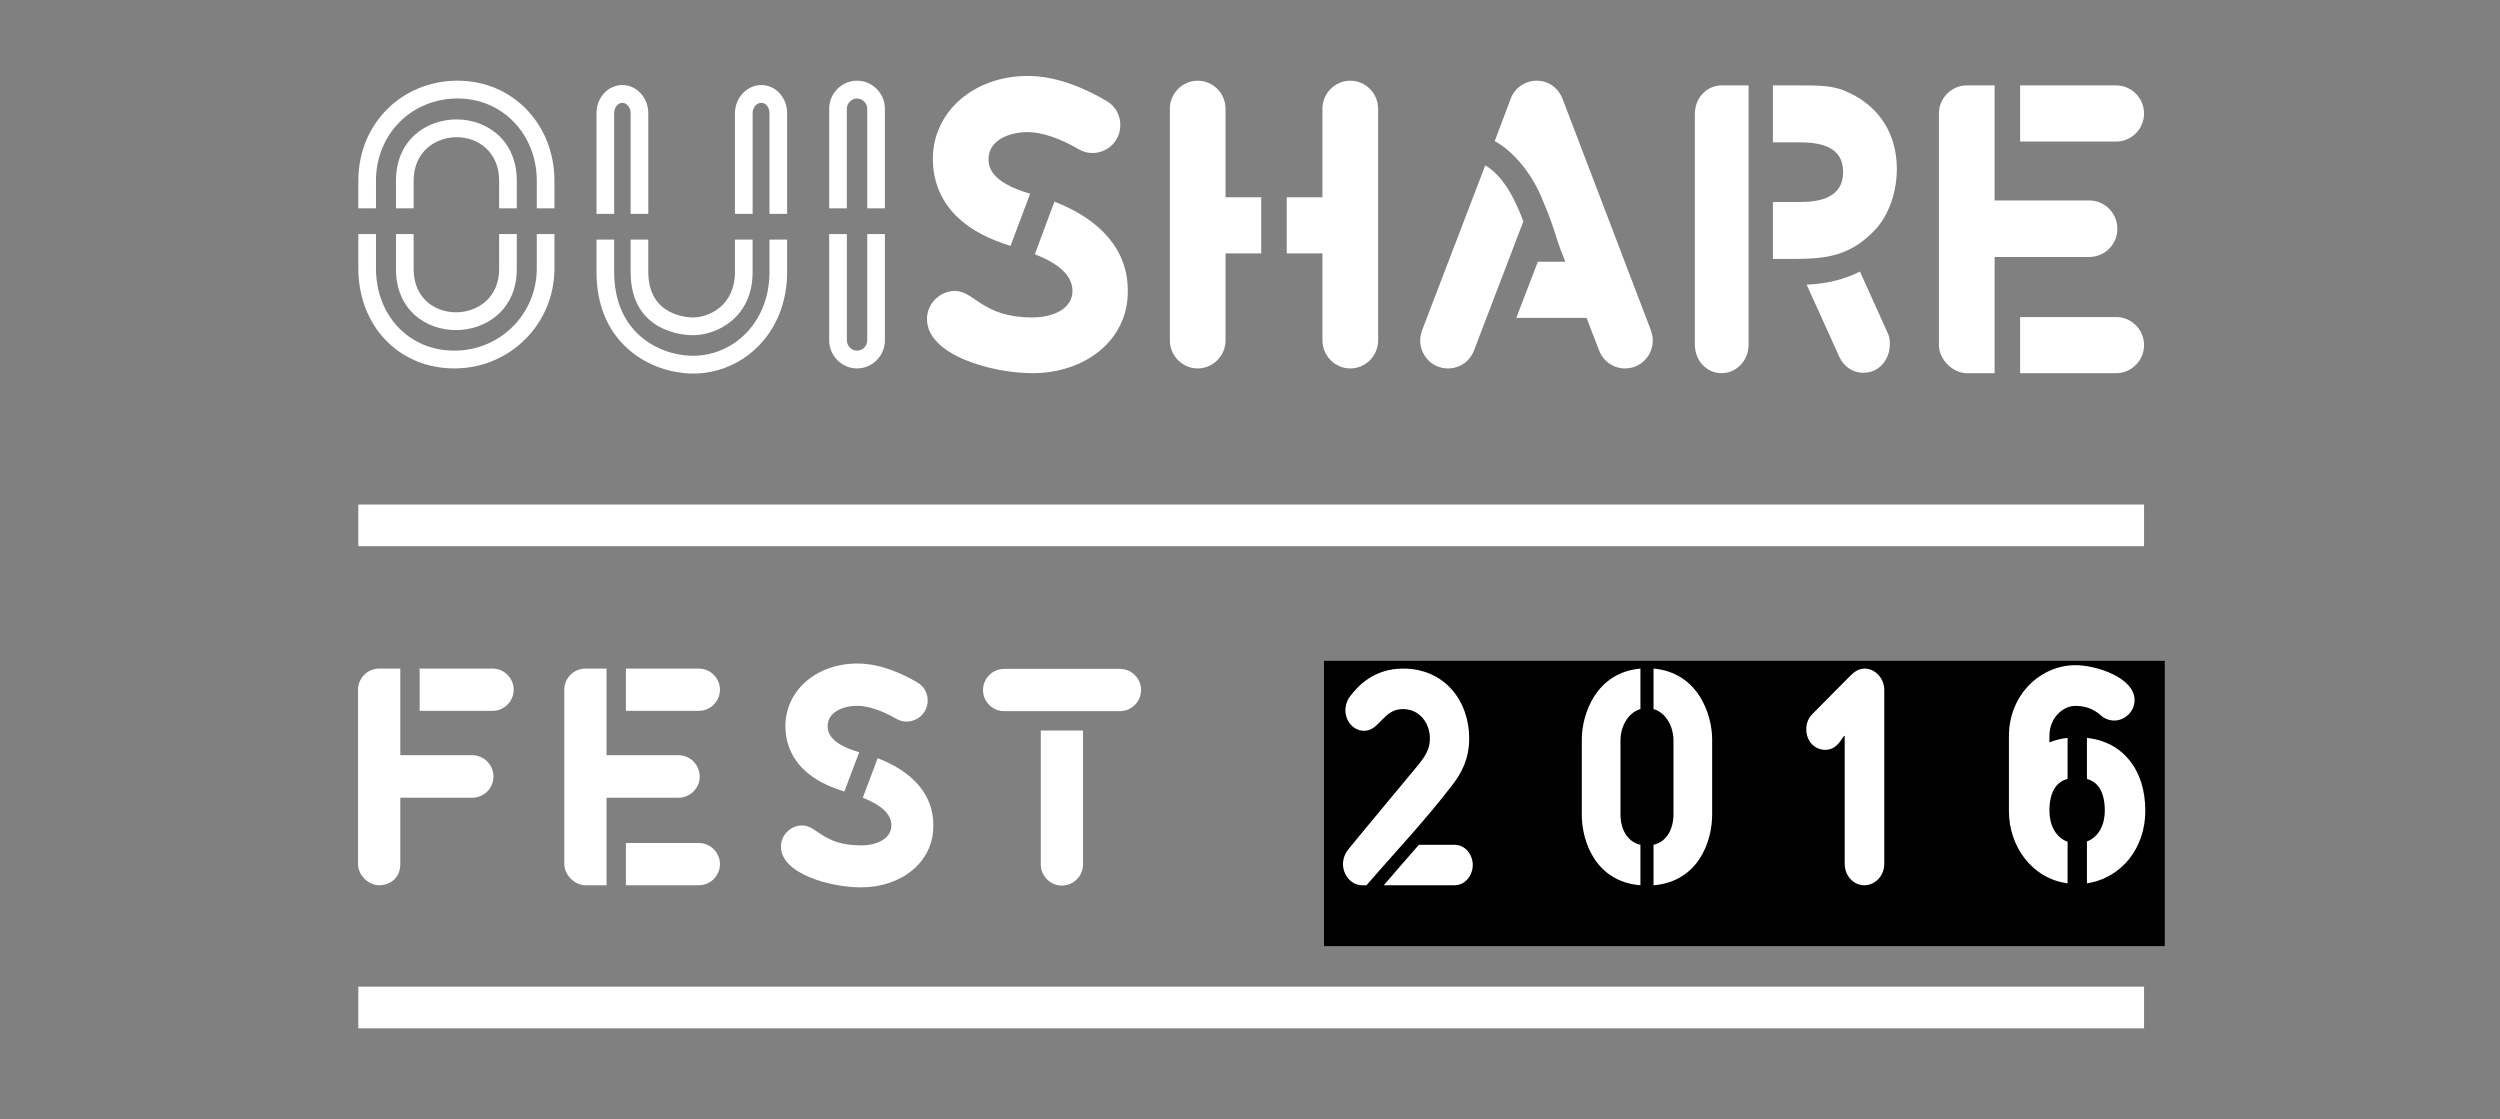 <?xml version="1.0" encoding="UTF-8" standalone="no"?>
<!-- Created with Inkscape (http://www.inkscape.org/) -->

<svg
   xmlns:dc="http://purl.org/dc/elements/1.1/"
   xmlns:cc="http://creativecommons.org/ns#"
   xmlns:rdf="http://www.w3.org/1999/02/22-rdf-syntax-ns#"
   xmlns:svg="http://www.w3.org/2000/svg"
   xmlns="http://www.w3.org/2000/svg"
   xmlns:sodipodi="http://sodipodi.sourceforge.net/DTD/sodipodi-0.dtd"
   xmlns:inkscape="http://www.inkscape.org/namespaces/inkscape"
   id="svg2"
   version="1.1"
   inkscape:version="0.91 r13725"
   xml:space="preserve"
   width="1050"
   height="470"
   viewBox="0 0 1050 470"
   sodipodi:docname="logo-fest-2016-white.svg"
   inkscape:export-filename="/Users/auli/Documents/OuiShare/LOGO/LOGO_OUISHARE_FEST_2016-RGB-white.png"
   inkscape:export-xdpi="199.98801"
   inkscape:export-ydpi="199.98801"><rect x="0" y="0" width="1050" height="470" fill="#808080" stroke="none"/><defs
     id="defs6"><clipPath
       clipPathUnits="userSpaceOnUse"
       id="clipPath16"><path
         d="m 0,595.28 841.89,0 L 841.89,0 0,0 0,595.28 Z"
         id="path18"
         inkscape:connector-curvature="0" /></clipPath></defs><sodipodi:namedview
     pagecolor="#ffffff"
     bordercolor="#666666"
     borderopacity="1"
     objecttolerance="10"
     gridtolerance="10"
     guidetolerance="10"
     inkscape:pageopacity="0"
     inkscape:pageshadow="2"
     inkscape:window-width="1350"
     inkscape:window-height="972"
     id="namedview4"
     showgrid="false"
     inkscape:zoom="0.5"
     inkscape:cx="229.73005"
     inkscape:cy="258.87165"
     inkscape:window-x="76"
     inkscape:window-y="2"
     inkscape:window-maximized="0"
     inkscape:current-layer="g4371"
     showguides="true"
     inkscape:guide-bbox="true"
     fit-margin-top="0"
     fit-margin-left="0"
     fit-margin-right="0"
     fit-margin-bottom="0"><sodipodi:guide
       position="686.91,190.029"
       orientation="0,1"
       id="guide4290" /><sodipodi:guide
       position="688.583,98.063"
       orientation="0,1"
       id="guide4292" /><sodipodi:guide
       position="900.383,275.307"
       orientation="1,0"
       id="guide4294" /><sodipodi:guide
       position="150.72,239.078"
       orientation="1,0"
       id="guide4296" /></sodipodi:namedview><g
     id="g10"
     inkscape:groupmode="layer"
     inkscape:label="LOGO_OUISHARE_FEST_2015-RGB"
     transform="matrix(1.25,0,0,-1.25,-2,596)"><flowRoot
       transform="matrix(0.8,0,0,-0.8,0,595.28)"
       style="font-style:normal;font-weight:normal;font-size:112.5px;line-height:125%;font-family:sans-serif;letter-spacing:0px;word-spacing:0px;fill:#000000;fill-opacity:1;stroke:none;stroke-width:1px;stroke-linecap:butt;stroke-linejoin:miter;stroke-opacity:1"
       id="flowRoot4277"
       xml:space="preserve"><flowRegion
         id="flowRegion4279"><rect
           style="font-size:112.5px"
           y="425.65"
           x="558.075"
           height="119.813"
           width="353.132"
           id="rect4281" /></flowRegion><flowPara
         style="font-style:normal;font-variant:normal;font-weight:bold;font-stretch:normal;font-size:112.5px;font-family:'ouishare stencil';-inkscape-font-specification:'ouishare stencil Bold'"
         id="flowPara4283">2016</flowPara></flowRoot><g
       id="g4371"
       style="fill:#ffffff"><path
         d="m 142.602,237.953 24.501,0 c 3.901,0 7.101,3.2 7.101,7.101 0,3.9 -3.2,7.1 -7.101,7.1 l -24.501,0 0,-14.201 z m -6.5,-51.503 c 0,-4.601 -3.4,-7.101 -7.101,-7.101 -3.6,0 -7.1,3.401 -7.1,7.101 l 0,58.604 c 0,3.9 3.2,7.1 7.1,7.1 l 7.101,0 0,-29.101 24.101,0 c 4.001,0 7.201,-3.201 7.201,-7.202 0,-3.9 -3.2,-7.1 -7.201,-7.1 l -24.101,0 0,-22.301 z"
         style="fill:#ffffff;fill-opacity:1;fill-rule:nonzero;stroke:none"
         id="path22"
         inkscape:connector-curvature="0" /><path
         d="m 243.503,186.45 c 0,-3.9 -3.2,-7.101 -7.101,-7.101 l -24.501,0 0,14.202 24.501,0 c 3.901,0 7.101,-3.201 7.101,-7.101 m -31.602,65.704 24.501,0 c 3.901,0 7.101,-3.2 7.101,-7.1 0,-3.901 -3.2,-7.101 -7.101,-7.101 l -24.501,0 0,14.201 z m -6.501,-72.805 -7.1,0 c -3.6,0 -7.1,3.5 -7.1,7.101 l 0,58.604 c 0,3.9 3.2,7.1 7.1,7.1 l 7.1,0 0,-29.101 24.102,0 c 4.001,0 7.201,-3.201 7.201,-7.202 0,-3.9 -3.2,-7.1 -7.201,-7.1 l -24.102,0 0,-29.402 z"
         style="fill:#ffffff;fill-opacity:1;fill-rule:nonzero;stroke:none"
         id="path26"
         inkscape:connector-curvature="0" /><path
         d="m 265.499,232.852 c 0,12.001 10.5,21.002 24.201,21.002 7.801,0 15.301,-3.501 20.201,-6.4 2.201,-1.301 3.401,-3.601 3.401,-6.001 0,-4.201 -3.401,-7.101 -7.101,-7.101 -1.2,0 -2.4,0.301 -3.6,1.001 -4.6,2.699 -9.4,4.3 -12.901,4.3 -4.8,0 -10,-2.101 -10,-6.801 0,-1.7 0.2,-5.8 10.6,-8.8 l -5,-13.201 c -5.5,1.7 -9.801,3.9 -13.001,6.801 -4.5,4 -6.8,9.3 -6.8,15.2 m 49.703,-33.602 c 0,-12.3 -10.901,-20.601 -24.302,-20.601 -10.2,0 -26.901,4.5 -26.901,13.701 0,4 3.4,7.101 7.1,7.101 5.101,0 6.9,-6.702 19.801,-6.702 5.601,0 10.201,2.401 10.201,6.702 0,4.2 -4,7.099 -9.601,9.299 l 5.001,13.301 c 11.701,-4.5 18.701,-12.2 18.701,-22.401 l 0,-0.4 z"
         style="fill:#ffffff;fill-opacity:1;fill-rule:nonzero;stroke:none"
         id="path30"
         inkscape:connector-curvature="0" /><path
         d="m 365.5,231.352 0,-45.003 c 0,-3.899 -3.2,-7.1 -7.101,-7.1 -3.899,0 -7.1,3.201 -7.1,7.1 l 0,45.003 14.201,0 z m 19.501,13.601 c 0,-3.9 -3.2,-7.1 -7.1,-7.1 l -38.902,0 c -3.901,0 -7.101,3.2 -7.101,7.1 0,3.9 3.2,7.1 7.101,7.1 l 38.902,0 c 3.9,0 7.1,-3.2 7.1,-7.1"
         style="fill:#ffffff;fill-opacity:1;fill-rule:nonzero;stroke:none"
         id="path34"
         inkscape:connector-curvature="0" /><path
         d="m 466.549,179.35 c 3.899,4.5 7.8,9.101 11.801,13.601 l 11.9,0 c 3.901,0 6.2,-3.5 6.2,-6.8 0,-3.2 -2.299,-6.801 -6.2,-6.801 l -23.701,0 z m 6.5,72.805 c 13.9,0 22.201,-10.801 22.201,-23.502 0,-6.8 -2.599,-11.601 -5.5,-15.401 -9.4,-12.3 -19.802,-23.202 -29.002,-33.902 l -1.4,0 c -3.9,0 -6.5,3.601 -6.5,7.101 0,2.4 1.099,4.1 1.9,5.1 1.8,2.3 22.801,27.501 23.602,28.501 2.099,2.7 3.7,5.001 3.7,8.601 0,5.1 -3.4,9.9 -9.101,9.9 -6.6,0 -7.8,-7.3 -13.001,-7.3 -3.5,0 -6.3,3.1 -6.3,7 0,0.901 0.299,2.801 1.299,4.201 2.901,4 8.402,9.701 18.102,9.701"
         style="fill:#ffffff;fill-opacity:1;fill-rule:nonzero;stroke:none"
         id="path38"
         inkscape:connector-curvature="0" /><path
         d="m 557.184,192.95 c 4.5,1 6.7,5.4 6.7,10.201 l 0,25.102 c 0,3.899 -2.2,9 -6.7,10.3 l 0,13.601 c 14.901,-1.301 19.701,-15.301 19.701,-23.802 l 0,-25.301 c 0,-9.201 -4.8,-22.501 -19.701,-23.702 l 0,13.601 z m -4.4,-13.601 c -14.901,1.201 -19.702,14.501 -19.702,23.702 l 0,25.301 c 0,8.501 4.801,22.501 19.702,23.802 l 0,-13.601 c -4.5,-1.3 -6.701,-6.401 -6.701,-10.3 l 0,-25.102 c 0,-4.801 2.201,-9.201 6.701,-10.201 l 0,-13.601 z"
         style="fill:#ffffff;fill-opacity:1;fill-rule:nonzero;stroke:none"
         id="path42"
         inkscape:connector-curvature="0" /><path
         d="m 628.117,252.154 c 3.4,0 6.601,-3.101 6.601,-7.201 l 0,-58.303 c 0,-4.4 -3.3,-7.301 -6.701,-7.301 -3.4,0 -6.6,2.901 -6.6,7.301 l 0,42.902 c -0.7,0.201 -2,-4.7 -6.5,-4.7 -3.5,0 -6.401,2.8 -6.401,6.901 0,1.799 0.5,3.6 2.201,5.299 l 12.6,12.702 c 1.3,1.299 2.8,2.4 4.8,2.4"
         style="fill:#ffffff;fill-opacity:1;fill-rule:nonzero;stroke:none"
         id="path46"
         inkscape:connector-curvature="0" /><path
         d="m 140.582,406.793 0,9.296 c 0,9.694 7.248,14.608 14.493,14.608 7.117,0 14.234,-4.914 14.234,-14.608 l 0,-9.296 5.93,0 0,9.296 c 0,13.678 -10.147,20.585 -20.164,20.585 -10.277,0 -20.424,-6.907 -20.424,-20.585 l 0,-9.296 5.931,0 z m 28.727,-8.632 0,-11.82 c 0,-9.562 -7.248,-14.475 -14.497,-14.475 -7.115,0 -14.23,4.781 -14.23,14.475 l 0,11.82 -5.931,0 0,-11.82 c 0,-13.679 10.015,-20.452 20.161,-20.452 10.149,0 20.427,6.906 20.427,20.452 l 0,11.82 -5.93,0 z m 18.582,8.632 0,9.296 c 0,18.727 -13.837,33.6 -32.551,33.6 -18.713,0 -33.34,-14.476 -33.34,-33.6 l 0,-9.296 5.93,0 0,9.296 c 0,15.671 11.992,27.623 27.41,27.623 15.289,0 26.619,-12.218 26.619,-27.623 l 0,-9.296 5.932,0 z M 122,386.606 c 0,-19.124 13.443,-33.599 32.285,-33.599 18.581,0 33.606,14.873 33.606,33.599 l 0,11.554 -5.932,0 0,-11.554 c 0,-15.405 -12.386,-27.623 -27.674,-27.623 -15.418,0 -26.355,11.952 -26.355,27.623 l 0,11.554 -5.93,0 0,-11.554 z"
         style="fill:#ffffff;fill-opacity:1;fill-rule:nonzero;stroke:none"
         id="path54"
         inkscape:connector-curvature="0" /><path
         d="m 248.547,396.301 0,-10.889 c 0,-11.29 -8.697,-15.273 -14.1,-15.273 -1.584,0 -15.025,0.399 -15.025,15.273 l 0,10.889 -5.928,0 0,-10.889 c 0,-20.718 18.711,-21.248 20.953,-21.248 7.643,0 20.031,5.578 20.031,21.248 l 0,10.889 -5.931,0 z m -29.125,8.634 0,33.863 c 0,5.18 -3.951,9.43 -8.696,9.43 -4.876,0 -8.698,-4.25 -8.698,-9.43 l 0,-33.863 5.931,0 0,33.863 c 0,1.859 1.186,3.454 2.767,3.454 1.45,0 2.768,-1.595 2.768,-3.454 l 0,-33.863 5.928,0 z m 46.653,0 0,33.863 c 0,5.18 -3.822,9.43 -8.698,9.43 -4.744,0 -8.83,-4.25 -8.83,-9.43 l 0,-33.863 5.931,0 0,33.863 c 0,1.859 1.319,3.454 2.899,3.454 1.58,0 2.767,-1.595 2.767,-3.454 l 0,-33.863 5.931,0 z m -64.047,-19.523 c 0,-11.686 4.216,-21.116 12.388,-27.358 8.037,-6.108 16.736,-6.774 20.031,-6.774 16.736,0 31.628,13.546 31.628,34.132 l 0,10.889 -5.931,0 0,-10.889 c 0,-16.999 -12.124,-28.155 -25.697,-28.155 -2.767,0 -9.883,0.531 -16.472,5.579 -6.59,5.045 -10.016,12.879 -10.016,22.576 l 0,10.889 -5.931,0 0,-10.889 z"
         style="fill:#ffffff;fill-opacity:1;fill-rule:nonzero;stroke:none"
         id="path58"
         inkscape:connector-curvature="0" /><path
         d="m 298.925,406.793 0,33.467 c 0,5.179 -4.216,9.429 -9.355,9.429 -5.141,0 -9.357,-4.25 -9.357,-9.429 l 0,-33.467 5.93,0 0,33.467 c 0,1.858 1.582,3.452 3.427,3.452 1.843,0 3.426,-1.594 3.426,-3.452 l 0,-33.467 5.929,0 z m -18.712,-8.632 0,-35.725 c 0,-5.179 4.216,-9.428 9.357,-9.428 5.139,0 9.355,4.249 9.355,9.428 l 0,35.725 -5.929,0 0,-35.725 c 0,-1.859 -1.583,-3.452 -3.426,-3.452 -1.845,0 -3.427,1.593 -3.427,3.452 l 0,35.725 -5.93,0 z"
         style="fill:#ffffff;fill-opacity:1;fill-rule:nonzero;stroke:none"
         id="path62"
         inkscape:connector-curvature="0" /><path
         d="m 380.535,379.302 c 0,13.545 -9.225,23.772 -24.645,29.749 l -6.585,-17.663 c 7.378,-2.921 12.649,-6.772 12.649,-12.351 0,-5.712 -6.064,-8.898 -13.44,-8.898 -17,0 -19.373,8.898 -26.094,8.898 -4.875,0 -9.357,-4.118 -9.357,-9.429 0,-12.218 22.007,-18.195 35.451,-18.195 17.658,0 32.021,11.023 32.021,27.358 l 0,0.531 z m -56.533,23.904 c 4.217,-3.85 9.883,-6.772 17.131,-9.029 l 6.588,17.529 c -13.704,3.985 -13.967,9.43 -13.967,11.687 0,6.242 6.851,9.03 13.179,9.03 4.611,0 10.936,-2.124 16.998,-5.709 1.582,-0.931 3.163,-1.328 4.745,-1.328 4.876,0 9.356,3.85 9.356,9.43 0,3.186 -1.581,6.241 -4.48,7.968 -6.458,3.85 -16.341,8.497 -26.619,8.497 -18.055,0 -31.892,-11.952 -31.892,-27.888 0,-7.836 3.031,-14.875 8.961,-20.187"
         style="fill:#ffffff;fill-opacity:1;fill-rule:nonzero;stroke:none"
         id="path66"
         inkscape:connector-curvature="0" /><path
         d="m 455.293,449.688 c -5.14,0 -9.355,-4.25 -9.355,-9.429 l 0,-29.748 -11.995,0 0,-18.859 11.995,0 0,-29.217 c 0,-5.179 4.215,-9.428 9.355,-9.428 5.139,0 9.357,4.249 9.357,9.428 l 0,77.824 c 0,5.179 -4.218,9.429 -9.357,9.429 m -29.916,-39.177 -11.992,0 0,29.748 c 0,5.179 -4.215,9.429 -9.356,9.429 -5.139,0 -9.355,-4.25 -9.355,-9.429 l 0,-77.824 c 0,-5.179 4.216,-9.428 9.355,-9.428 5.141,0 9.356,4.249 9.356,9.428 l 0,29.217 11.992,0 0,18.859 z"
         style="fill:#ffffff;fill-opacity:1;fill-rule:nonzero;stroke:none"
         id="path70"
         inkscape:connector-curvature="0" /><path
         d="m 556.274,365.889 -29.649,77.69 c -1.45,3.719 -4.744,6.11 -8.698,6.11 -3.822,0 -7.381,-2.391 -8.698,-5.977 l -5.403,-14.341 c 4.218,-2.126 11.992,-8.9 16.474,-20.72 l 0.659,-1.594 c 2.371,-5.444 4.085,-11.951 4.875,-13.81 l 1.712,-4.382 -9.223,0 -7.247,-18.858 23.588,0 4.216,-10.89 c 1.45,-3.853 5.007,-6.109 8.698,-6.109 5.535,0 9.357,4.515 9.357,9.428 0,1.197 -0.266,2.258 -0.661,3.453 m -42.829,36.522 c -4.611,12.482 -9.356,16.732 -12.781,18.858 l -21.217,-55.38 c -0.395,-1.195 -0.658,-2.256 -0.658,-3.453 0,-4.913 3.82,-9.428 9.355,-9.428 3.822,0 7.248,2.256 8.697,5.976 l 16.604,43.427 z"
         style="fill:#ffffff;fill-opacity:1;fill-rule:nonzero;stroke:none"
         id="path74"
         inkscape:connector-curvature="0" /><path
         d="m 712.644,370.272 -32.286,0 0,-18.859 32.286,0 c 5.139,0 9.355,4.252 9.355,9.429 0,5.18 -4.216,9.43 -9.355,9.43 m -32.286,58.964 32.286,0 c 5.139,0 9.355,4.249 9.355,9.43 0,5.179 -4.216,9.431 -9.355,9.431 l -32.286,0 0,-18.861 z m -8.568,-38.779 31.76,0 c 5.272,0 9.489,4.25 9.489,9.43 0,5.312 -4.217,9.562 -9.489,9.562 l -31.76,0 0,38.648 -9.355,0 c -5.139,0 -9.357,-4.252 -9.357,-9.431 l 0,-77.824 c 0,-4.78 4.613,-9.429 9.357,-9.429 l 9.355,0 0,39.044 z"
         style="fill:#ffffff;fill-opacity:1;fill-rule:nonzero;stroke:none"
         id="path78"
         inkscape:connector-curvature="0" /><path
         d="m 631.561,399.49 c 4.877,5.179 7.381,13.146 7.381,20.583 0,11.954 -6.194,21.779 -18.055,26.428 -4.084,1.596 -8.828,1.596 -13.971,1.596 l -9.617,0 0,-19.125 8.959,0 c 7.119,0 14.629,-1.462 14.629,-9.961 0,-8.499 -7.51,-10.093 -14.629,-10.093 l -8.959,0 0,-19.123 6.985,0 c 11.464,0 19.107,1.194 27.277,9.695 m -11.992,-42.498 c 1.582,-3.454 4.613,-5.446 8.17,-5.446 5.535,0 8.83,4.783 8.83,9.43 l 0,0.929 c 0,1.062 -0.263,2.126 -0.791,3.187 l -9.225,20.453 c -5.27,-2.656 -11.201,-4.118 -17.922,-4.384 l 10.938,-24.169 z m -48.496,81.54 0,-77.556 c 0,-5.311 3.953,-9.563 8.961,-9.563 5.009,0 9.093,4.252 9.093,9.563 l 0,87.121 -9.093,0 c -5.008,0 -8.961,-4.252 -8.961,-9.565"
         style="fill:#ffffff;fill-opacity:1;fill-rule:nonzero;stroke:none"
         id="path82"
         inkscape:connector-curvature="0" /><path
         inkscape:connector-curvature="0"
         id="path84"
         style="fill:#ffffff;fill-opacity:1;fill-rule:nonzero;stroke:none"
         d="m 722,131.28 -600,0 0,14 600,0 0,-14 z" /><path
         inkscape:connector-curvature="0"
         id="path86"
         style="fill:#ffffff;fill-opacity:1;fill-rule:nonzero;stroke:none"
         d="m 722,293.28 -600,0 0,14 600,0 0,-14 z" /><g
         transform="matrix(0.798,0,0,-0.802,0,595.28)"
         style="font-style:normal;font-weight:normal;font-size:40.122px;line-height:125%;font-family:sans-serif;letter-spacing:0px;word-spacing:0px;display:inline;fill:#ffffff;fill-opacity:1;stroke:none;stroke-width:1px;stroke-linecap:butt;stroke-linejoin:miter;stroke-opacity:1"
         id="text4286"><path
           d="m 872.567,500.385 c -5.266,-1.881 -7.648,-7.398 -7.648,-12.914 0,-9.529 4.138,-12.538 7.648,-13.416 l 0,-17.177 c -2.884,0.251 -5.391,1.003 -7.648,1.881 l 0,-2.633 c 0,-8.024 6.018,-12.664 10.908,-12.664 4.263,0 7.648,1.254 10.783,4.012 1.505,1.379 3.636,2.131 5.642,2.131 4.388,0 8.526,-3.761 8.526,-8.526 0,-9.404 -15.923,-14.67 -24.951,-14.67 -14.419,0 -27.96,12.162 -27.96,29.715 l 0,31.471 c 0,14.67 9.654,28.211 24.7,30.217 l 0,-17.428 z m 26.079,-34.104 c -3.135,-3.887 -8.651,-8.401 -17.93,-9.404 l 0,17.177 c 3.511,1.003 7.523,3.887 7.523,13.416 0,5.391 -2.382,10.908 -7.523,12.789 l 0,17.553 c 14.67,-2.257 24.575,-14.92 24.575,-30.342 0,-8.526 -2.257,-15.798 -6.645,-21.19 z"
           style="font-style:normal;font-variant:normal;font-weight:bold;font-stretch:normal;font-size:125.382px;font-family:'ouishare stencil';-inkscape-font-specification:'ouishare stencil Bold';fill:#ffffff;fill-opacity:1"
           id="path4166" /></g></g><rect
       style="color:#000000;clip-rule:nonzero;display:inline;overflow:visible;visibility:visible;opacity:1;isolation:auto;mix-blend-mode:normal;color-interpolation:sRGB;color-interpolation-filters:linearRGB;solid-color:#000000;solid-opacity:1;fill:none;fill-opacity:1;fill-rule:nonzero;stroke:none;stroke-width:1px;stroke-linecap:butt;stroke-linejoin:miter;stroke-miterlimit:4;stroke-dasharray:none;stroke-dashoffset:0;stroke-opacity:1;color-rendering:auto;image-rendering:auto;shape-rendering:auto;text-rendering:auto;enable-background:accumulate"
       id="rect4163"
       width="843.2"
       height="364.8"
       x="0"
       y="-476.8"
       transform="scale(1,-1)"
       ry="0" /><rect
       style="color:#000000;clip-rule:nonzero;display:inline;overflow:visible;visibility:visible;opacity:1;isolation:auto;mix-blend-mode:normal;color-interpolation:sRGB;color-interpolation-filters:linearRGB;solid-color:#000000;solid-opacity:1;fill:none;fill-opacity:1;fill-rule:nonzero;stroke:none;stroke-width:1px;stroke-linecap:butt;stroke-linejoin:miter;stroke-miterlimit:4;stroke-dasharray:none;stroke-dashoffset:0;stroke-opacity:1;color-rendering:auto;image-rendering:auto;shape-rendering:auto;text-rendering:auto;enable-background:accumulate"
       id="rect4165"
       width="840"
       height="376"
       x="1.6"
       y="-476.8"
       transform="scale(1,-1)" /></g></svg>